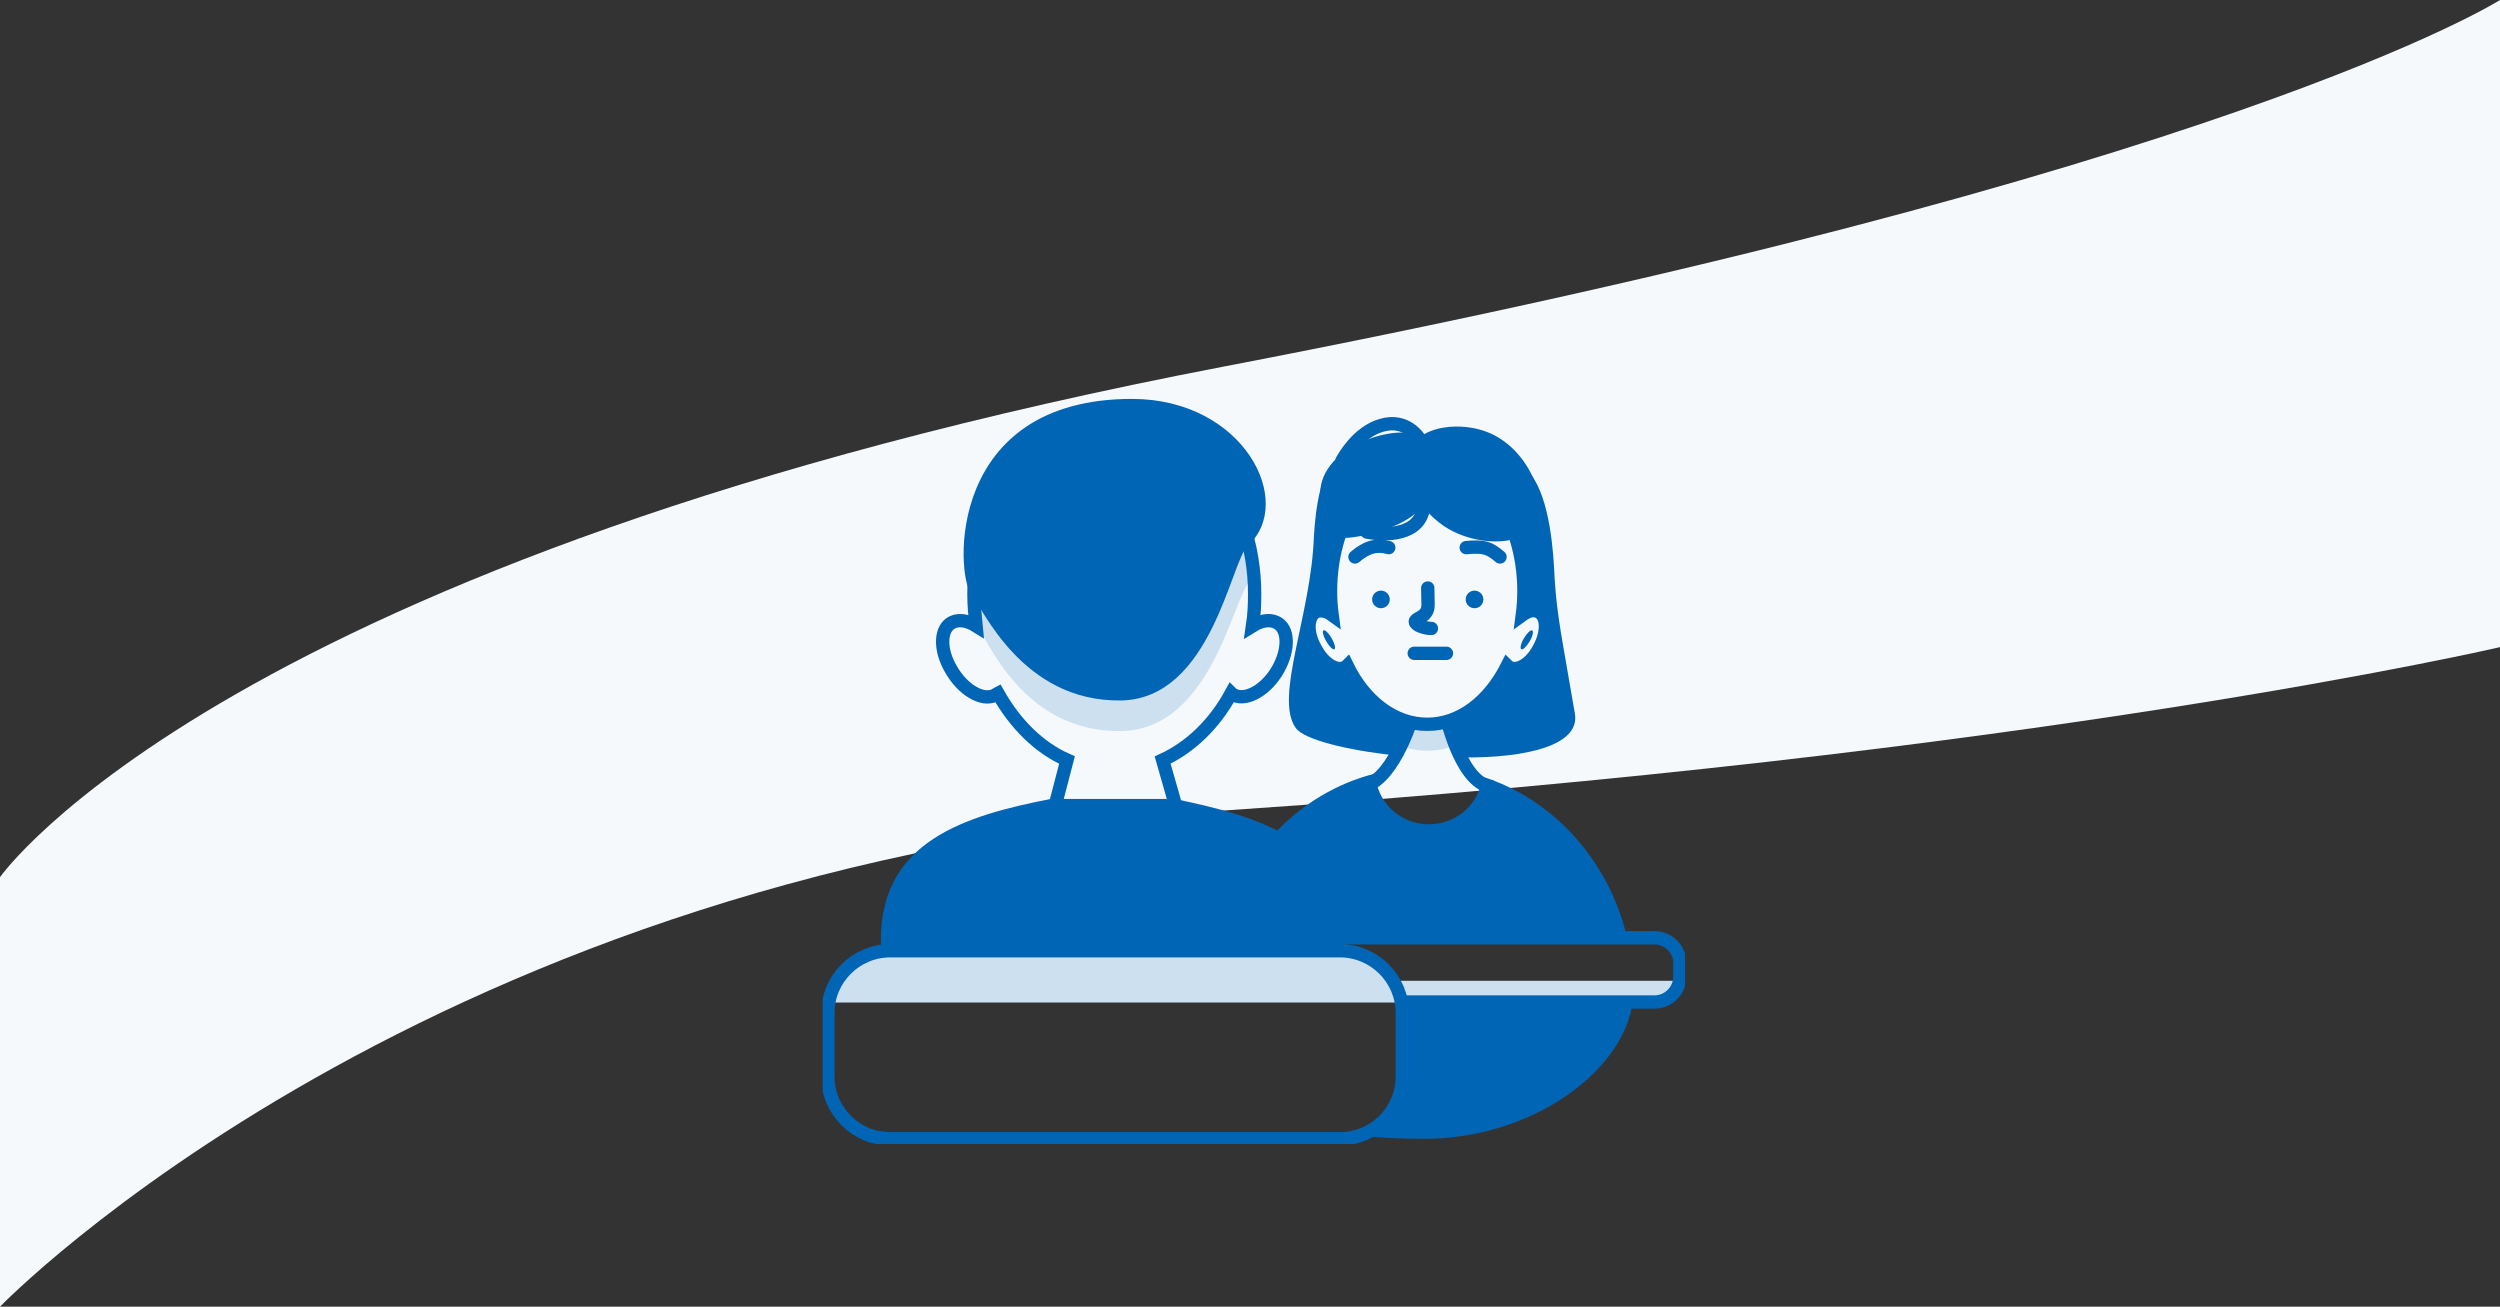 <svg width="375" height="196" viewBox="0 0 375 196" fill="none" xmlns="http://www.w3.org/2000/svg">
<rect x="0" y="0" width="375" height="196" fill="#333333" stroke="none"/>
<path d="M375 97.069C375 97.069 304.92 113.407 184.51 121.512C64.1 129.617 0 196 0 196V131.578C0 131.578 33.27 83.809 183.66 54.967C334.05 26.125 375 0 375 0V97.069Z" fill="#F5F9FC"/>
<g clip-path="url(#clip0)">
<path d="M202.154 99.862C202.076 99.94 201.92 100.018 201.842 100.096C200.517 100.795 198.489 99.474 197.32 97.142C196.15 94.811 196.228 92.479 197.476 91.779C198.178 91.391 199.035 91.624 199.893 92.246C199.737 91.08 199.659 89.836 199.659 88.671C199.659 78.411 205.273 69.939 212.447 68.774C203.402 67.452 198.1 64.344 197.086 80.432C196.696 92.246 191.082 104.604 194.357 109.189C195.526 110.899 201.92 112.531 209.328 113.308C210.498 111.365 211.277 109.345 211.667 108.334C207.69 107.324 204.26 104.215 202.154 99.862Z" fill="#0165B5"/>
<path d="M236.229 107.013C234.514 96.909 233.5 92.323 233.188 86.65C233.032 83.075 232.564 74.992 229.601 71.105C228.042 69.007 225.547 68.074 223.363 68.54C221.336 69.007 219.387 69.162 217.515 69.085C223.831 71.261 228.51 79.111 228.51 88.515C228.51 89.759 228.432 90.924 228.276 92.09C229.134 91.469 229.991 91.313 230.693 91.624C232.019 92.323 232.097 94.733 230.849 96.987C229.679 99.319 227.652 100.64 226.326 99.94C226.171 99.862 226.093 99.785 226.015 99.707C223.987 103.904 220.79 106.935 217.125 108.023C217.437 108.956 218.217 111.443 219.465 113.619C228.9 113.697 237.087 111.832 236.229 107.013Z" fill="#0165B5"/>
<path d="M211.745 107.868C211.745 107.868 211.122 109.733 210.108 111.832C211.356 112.376 212.759 112.609 214.163 112.609C215.644 112.609 217.126 112.298 218.451 111.676C217.516 109.656 217.048 107.868 217.048 107.868" fill="#CCE0F0"/>
<path d="M217.047 107.868C217.047 107.868 219.387 118.05 224.065 118.05" stroke="#0165B5" stroke-width="2" stroke-miterlimit="10"/>
<path d="M203.948 117.972C208.626 117.972 211.745 107.868 211.745 107.868" stroke="#0165B5" stroke-width="2" stroke-miterlimit="10"/>
<path d="M230.771 91.779C230.069 91.391 229.212 91.624 228.354 92.246C228.51 91.08 228.588 89.836 228.588 88.671C228.588 77.634 222.116 68.618 214.085 68.618C206.053 68.618 199.581 77.556 199.581 88.671C199.581 89.914 199.659 91.08 199.815 92.246C198.957 91.624 198.1 91.469 197.398 91.779C196.072 92.479 195.994 94.888 197.242 97.142C198.412 99.474 200.439 100.795 201.765 100.096C201.92 100.018 201.998 99.94 202.076 99.862C204.65 105.148 209.094 108.645 214.085 108.645C219.075 108.645 223.441 105.148 226.093 99.862C226.171 99.94 226.327 100.018 226.405 100.096C227.73 100.795 229.757 99.474 230.927 97.142C232.175 94.811 232.097 92.401 230.771 91.779Z" stroke="#0165B5" stroke-width="2" stroke-miterlimit="10"/>
<path d="M200.161 97.385C200.385 97.256 200.2 96.519 199.748 95.738C199.296 94.957 198.748 94.429 198.524 94.558C198.3 94.686 198.485 95.424 198.937 96.204C199.39 96.985 199.938 97.513 200.161 97.385Z" fill="#0165B5"/>
<path d="M228.588 95.743C228.12 96.52 227.964 97.298 228.198 97.376C228.432 97.531 228.978 96.987 229.445 96.21C229.913 95.432 230.069 94.655 229.835 94.578C229.601 94.422 229.056 94.966 228.588 95.743Z" fill="#0165B5"/>
<path d="M207.145 91.235C207.877 91.235 208.47 90.644 208.47 89.914C208.47 89.184 207.877 88.593 207.145 88.593C206.413 88.593 205.819 89.184 205.819 89.914C205.819 90.644 206.413 91.235 207.145 91.235Z" fill="#0165B5"/>
<path d="M221.18 91.235C221.912 91.235 222.506 90.644 222.506 89.914C222.506 89.184 221.912 88.593 221.18 88.593C220.448 88.593 219.854 89.184 219.854 89.914C219.854 90.644 220.448 91.235 221.18 91.235Z" fill="#0165B5"/>
<path d="M214.162 88.204C214.162 90.536 214.396 91.235 213.851 91.935C213.305 92.712 212.291 92.79 212.291 93.256C212.291 93.8 213.773 94.266 214.708 94.266" stroke="#0165B5" stroke-width="2" stroke-miterlimit="10" stroke-linecap="round"/>
<path d="M203.246 83.541C204.884 82.142 206.365 81.598 208.314 82.142" stroke="#0165B5" stroke-width="2" stroke-miterlimit="10" stroke-linecap="round"/>
<path d="M225.001 83.541C223.364 82.142 222.584 81.909 219.933 82.142" stroke="#0165B5" stroke-width="2" stroke-miterlimit="10" stroke-linecap="round"/>
<path d="M212.135 97.997H216.97" stroke="#0165B5" stroke-width="2" stroke-miterlimit="10" stroke-linecap="round"/>
<path d="M211.511 67.142C209.328 70.95 212.993 76.857 217.281 79.344C221.414 81.753 227.808 82.064 230.069 78.955C232.642 75.302 229.212 67.297 223.285 64.888C219.387 63.255 213.461 63.722 211.511 67.142Z" fill="#0165B5"/>
<path d="M214.085 66.209C211.745 62.945 199.659 65.898 198.178 72.66C197.866 74.137 198.256 74.836 199.581 76.624C200.673 78.023 197.866 80.199 199.425 80.588C202.388 81.209 209.562 79.655 212.681 76.701C216.268 73.126 215.488 67.997 214.085 66.209Z" fill="#0165B5"/>
<path d="M205.04 79.81C207.847 80.354 213.071 80.354 213.539 76.002" stroke="#0165B5" stroke-width="2" stroke-miterlimit="10" stroke-linecap="round"/>
<path d="M210.186 150.382C210.264 150.926 210.342 151.392 210.342 151.936V161.496C210.342 165.615 207.613 169.113 203.948 170.356C204.026 170.356 204.026 170.356 204.104 170.356C207.067 170.667 210.264 170.823 213.539 170.823C230.069 170.823 243.559 160.486 244.884 150.382H210.186Z" fill="#0165B5"/>
<path d="M244.027 140.511C241.298 129.008 232.954 119.837 222.35 116.495C221.96 120.537 218.529 123.645 214.318 123.645C209.952 123.645 206.443 120.226 206.287 116.029C194.825 118.904 185.78 128.386 182.973 140.511" fill="#0165B5"/>
<path d="M201.296 69.085C201.53 68.696 203.636 64.81 207.222 63.8C210.887 62.711 212.759 65.587 212.915 65.82" stroke="#0165B5" stroke-width="2" stroke-miterlimit="10" stroke-linecap="round"/>
<path d="M251.513 147.118C251.513 148.905 249.641 150.382 247.224 150.382H209.952C207.613 150.382 205.664 148.905 205.664 147.118" fill="#CCE0F0"/>
<path d="M171.667 140.667H248.16C250.265 140.667 251.98 142.377 251.98 144.475V146.496C251.98 148.594 250.265 150.304 248.16 150.304H210.264" stroke="#0165B5" stroke-width="2" stroke-miterlimit="10"/>
<path d="M146.402 93.645C148.04 95.665 153.342 109.889 168.157 109.655C181.803 109.5 185 89.37 187.573 87.038C187.963 86.65 186.793 80.976 187.105 80.587C192.251 73.593 185.702 64.421 169.795 64.421C143.751 64.499 144.531 87.349 146.558 92.79C146.714 93.101 146.246 93.489 146.402 93.645Z" fill="#CCE0F0"/>
<path d="M191.394 93.334C190.38 92.868 189.133 93.101 187.885 93.878C188.119 92.323 188.197 90.769 188.197 89.137C188.197 74.525 178.762 62.634 167.144 62.634C155.525 62.634 146.091 74.525 146.091 89.137C146.091 90.769 146.246 92.323 146.402 93.878C145.155 93.101 143.907 92.868 142.894 93.334C141.022 94.189 140.866 97.375 142.66 100.407C144.375 103.438 147.338 105.225 149.21 104.293C149.365 104.215 149.521 104.059 149.677 103.982C152.251 108.567 155.837 112.143 160.048 114.008L156.851 126.288L178.684 129.008L174.395 114.008C178.606 112.065 182.193 108.567 184.688 103.982C184.844 104.137 185 104.215 185.156 104.293C187.027 105.148 189.99 103.438 191.706 100.407C193.421 97.375 193.343 94.189 191.394 93.334Z" stroke="#0165B5" stroke-width="2" stroke-miterlimit="10"/>
<path d="M201.764 141.133C201.764 126.21 189.288 122.557 176.189 119.837H157.864C157.864 119.837 157.864 119.837 158.02 119.759C144.765 122.324 132.133 126.133 132.133 140.978V142.61L201.842 142.765V141.133H201.764Z" fill="#0165B5"/>
<path d="M145.7 89.137C147.338 91.158 153.342 105.303 168.157 105.07C181.725 104.837 184.61 84.163 187.183 81.831C194.357 75.38 186.637 59.836 169.795 59.836C142.036 59.836 143.283 86.028 145.7 89.137Z" fill="#0165B5"/>
<path d="M124.18 150.383C124.18 146.186 128.39 142.766 133.537 142.766H200.985C206.131 142.766 210.342 146.186 210.342 150.383" fill="#CCE0F0"/>
<path d="M200.985 170.823H133.537C128.39 170.823 124.18 166.626 124.18 161.496V151.936C124.18 146.807 128.39 142.61 133.537 142.61H200.985C206.131 142.61 210.342 146.807 210.342 151.936V161.496C210.342 166.626 206.131 170.823 200.985 170.823Z" stroke="#0165B5" stroke-width="2" stroke-miterlimit="10"/>
</g>
<defs>
<clipPath id="clip0">
<rect width="129.36" height="120.78" fill="white" transform="translate(123.4 50.82)"/>
</clipPath>
</defs>
</svg>
